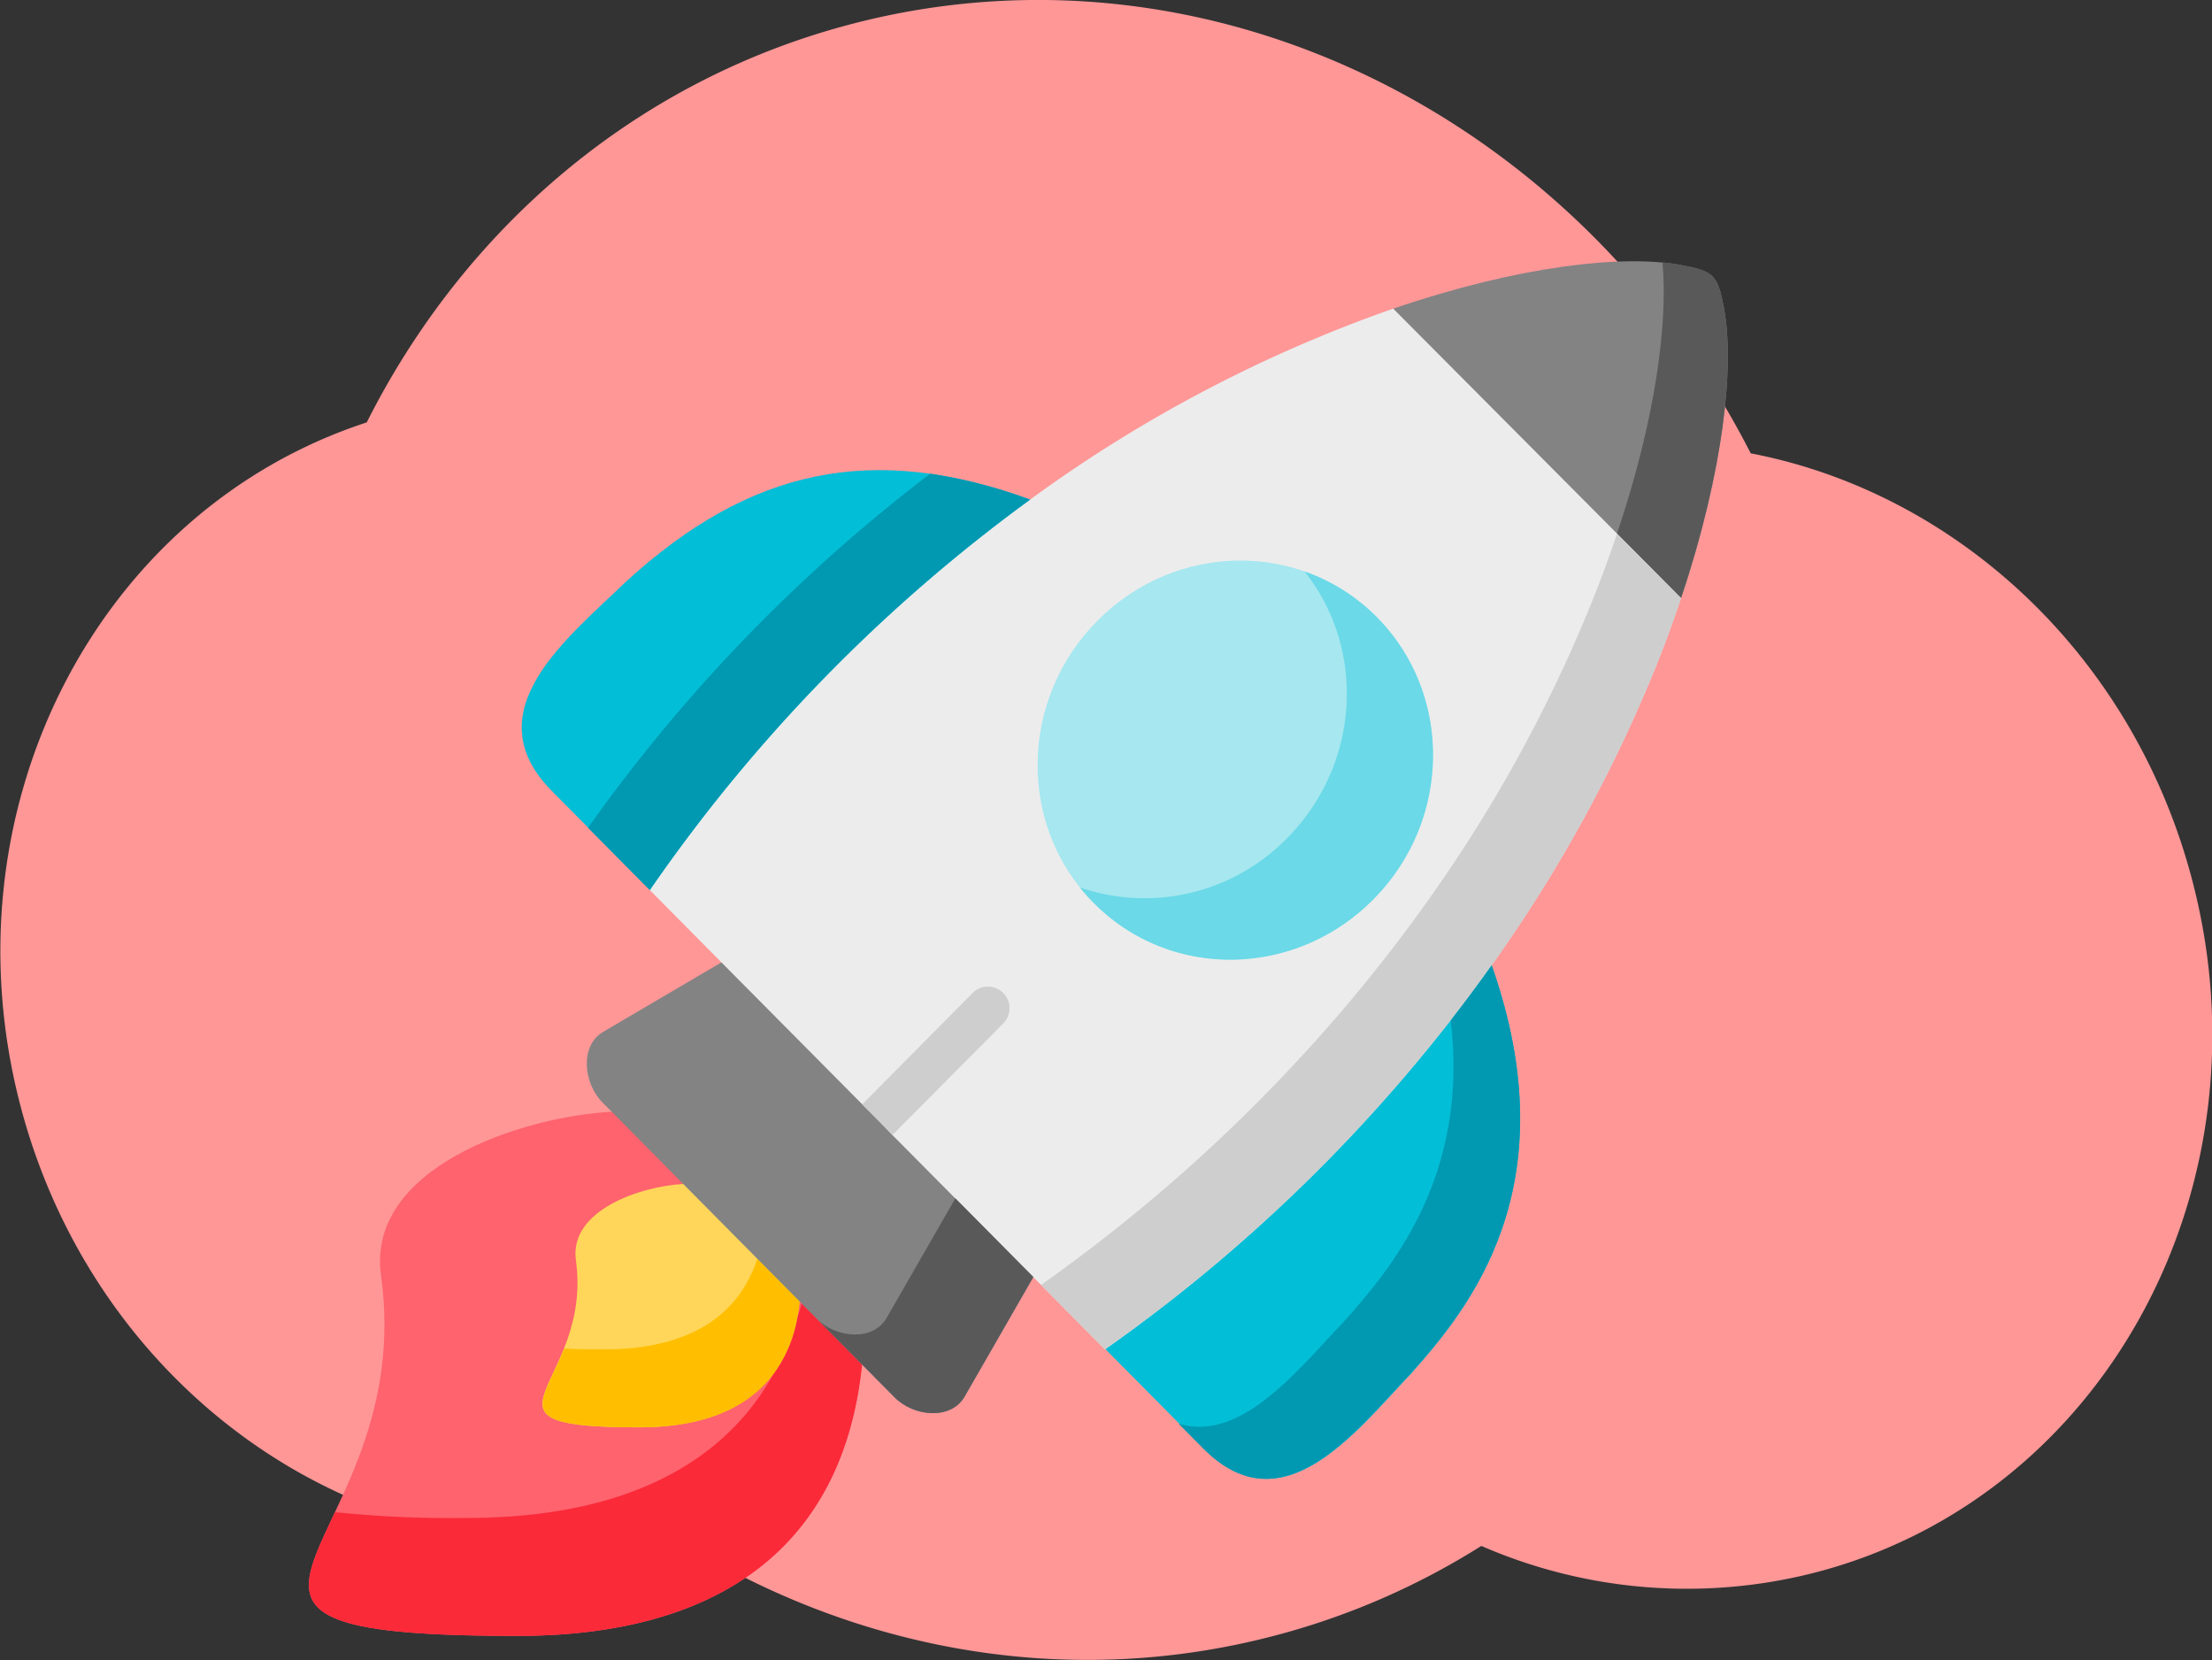 <svg xmlns="http://www.w3.org/2000/svg" width="329.68" height="247.39" viewBox="0 0 329.68 247.39">
  <rect x="0" y="0" width="329.68" height="247.39" fill="#333333" stroke="none"/>
  <title>Launch</title>
  <g>
    <path d="M306,302.29a109.89,109.89,0,0,1-30.26,13.23c-32.1,8.61-64.92,2-91.58-15.46-41.6,8.78-83.9-18.61-95.76-62.87s11.06-89.14,51.48-102.34c14.34-28.48,39.46-50.58,71.57-59.19,53.53-14.35,109,13.48,134.7,63.8,30.32,5.82,56.7,29.65,65.67,63.12,12.24,45.68-12.57,92-55.43,103.51A76.72,76.72,0,0,1,306,302.29Z" transform="translate(-85.22 -71.9)" style="fill: #ff9797"/>
    <g>
      <g>
        <path d="M176.41,237.59c-13.52.71-36.63,8.38-34.4,24.4,5.65,40.66-38.8,53.71,20.35,53.71,29.75,0,48.51-13.05,51.34-40.45l-8-31.06Z" transform="translate(-85.22 -71.9)" style="fill: #fe636e;fill-rule: evenodd"/>
        <path d="M187.05,248.35c-6.27.33-17,3.88-16,11.33,2.63,18.89-18,24.94,9.45,24.94,13.83,0,22.55-6.05,23.86-18.79l-3-15.34Z" transform="translate(-85.22 -71.9)" style="fill: #ffd659;fill-rule: evenodd"/>
        <path d="M200.62,276.45c-8,14.62-24,21.67-45.83,21.67a167.32,167.32,0,0,1-19.64-.86c-6.32,13.44-9.4,18.44,27.21,18.44,29.76,0,48.51-13.05,51.35-40.45L207,268.44l-2.3-2.33c-.2.79-.42,1.56-.66,2.33a20.06,20.06,0,0,1-3.36,8Z" transform="translate(-85.22 -71.9)" style="fill: #fb2a39;fill-rule: evenodd"/>
        <path d="M198.09,259.49c-3,9.13-11,13.5-22.76,13.5-2.36,0-4.35,0-6-.13-3.46,8.67-8.41,11.76,11.23,11.76,9.17,0,16.09-2.65,20.1-8.17a20.06,20.06,0,0,0,3.36-8c.17-.84.3-1.7.4-2.61Z" transform="translate(-85.22 -71.9)" style="fill: #ffbf00;fill-rule: evenodd"/>
        <path d="M192.77,215.31l-17.64,10.36c-3.54,2.08-2.95,7.66-.13,10.52l1.41,1.41,10.64,10.75,17.33,17.49,9.32,9.42,4.86,4.91c2.84,2.85,8.36,3.43,10.43-.14l10.24-17.81-11.6-45.1Z" transform="translate(-85.22 -71.9)" style="fill: #838383;fill-rule: evenodd"/>
        <path d="M335.66,111.39c-8.48-1.57-23.93.08-42.75,6.5l8.47,31.42,34.39,11.74c6.39-19.12,8-34.78,6.38-43.28-.94-5-1.55-5.46-6.49-6.38Z" transform="translate(-85.22 -71.9)" style="fill: #838383;fill-rule: evenodd"/>
        <path d="M238.78,146.36c-23.54-8.58-41.78-4.67-60.27,12.23-8.57,8.33-22.84,19.27-11.06,31.17l14.65,14.79,42.12-21.48Z" transform="translate(-85.22 -71.9)" style="fill: #03bed7;fill-rule: evenodd"/>
        <path d="M307.54,215.76,268,232.29l-18,40.7,14.65,14.79c11.79,11.9,22.63-2.5,30.88-11.16C304,267.07,319.22,248.89,307.54,215.76Z" transform="translate(-85.22 -71.9)" style="fill: #03bed7;fill-rule: evenodd"/>
        <path d="M335.76,161q-1.49,4.49-3.33,9.19a216.42,216.42,0,0,1-24.89,45.53A241.88,241.88,0,0,1,249.9,273l-2.9-2.93-7.77-7.84-21-21.17L216,238.76l-2.27-2.28-21-21.17-10.66-10.76a241.86,241.86,0,0,1,56.67-58.19,208.19,208.19,0,0,1,54.13-28.46Z" transform="translate(-85.22 -71.9)" style="fill: #ececec;fill-rule: evenodd"/>
        <path d="M290.43,163.88c-11.37-11.46-30-11.22-41.66.54s-11.9,30.59-.54,42.06,30,11.22,41.66-.54S301.79,175.35,290.43,163.88Z" transform="translate(-85.22 -71.9)" style="fill: #a6e7f0;fill-rule: evenodd"/>
        <path d="M333,111c.83,8.91-1,23.27-6.77,40.4l9.54,9.62c6.4-19.12,8-34.78,6.38-43.28-.94-5-1.54-5.46-6.49-6.38-.83-.15-1.71-.28-2.66-.36Z" transform="translate(-85.22 -71.9)" style="fill: #595959;fill-rule: evenodd"/>
        <path d="M322.87,160.62A216.25,216.25,0,0,1,298,206.16a234.29,234.29,0,0,1-16.27,20.38,244,244,0,0,1-20.07,20,251.89,251.89,0,0,1-21.28,16.86l6.62,6.69L249.9,273a241.66,241.66,0,0,0,57.64-57.22,216.25,216.25,0,0,0,24.88-45.54c1.23-3.13,2.36-6.2,3.34-9.18l-9.54-9.62q-.93,2.79-2,5.67C323.79,158.26,323.34,159.44,322.87,160.62Z" transform="translate(-85.22 -71.9)" style="fill: #cecece;fill-rule: evenodd"/>
        <path d="M227.61,250.49,217.37,268.3c-2.06,3.57-7.59,3-10.42.14l6.75,6.81,4.87,4.91c2.83,2.85,8.35,3.44,10.42-.13l10.24-17.82Z" transform="translate(-85.22 -71.9)" style="fill: #595959;fill-rule: evenodd"/>
        <path d="M279.65,157.06c9.22,11.56,8.31,28.74-2.59,39.75a29.7,29.7,0,0,1-30.89,7.35,28.41,28.41,0,0,0,2.07,2.31c11.36,11.47,30,11.23,41.66-.53s11.89-30.59.53-42.06A28.42,28.42,0,0,0,279.65,157.06Z" transform="translate(-85.22 -71.9)" style="fill: #6bd9e7;fill-rule: evenodd"/>
        <path d="M307.54,215.76q-2.91,4.11-6.1,8.21c2.75,23.22-8.86,37-15.93,44.89-6.78,7.1-15.28,18.07-24.63,15.21l3.68,3.71c11.78,11.9,22.63-2.5,30.88-11.16C304,267.07,319.22,248.89,307.54,215.76Z" transform="translate(-85.22 -71.9)" style="fill: #0099b1;fill-rule: evenodd"/>
        <path d="M223.86,142.5a242.23,242.23,0,0,0-51,52.76l9.2,9.29a241.9,241.9,0,0,1,56.68-58.19A74.05,74.05,0,0,0,223.86,142.5Z" transform="translate(-85.22 -71.9)" style="fill: #0099b1;fill-rule: evenodd"/>
      </g>
      <path d="M234.72,224.45,218.28,241l0,0L216,238.77l-2.27-2.29,16.42-16.56a3.21,3.21,0,1,1,4.63,4.46l-.06.07Z" transform="translate(-85.22 -71.9)" style="fill: #cecece"/>
    </g>
  </g>
</svg>
